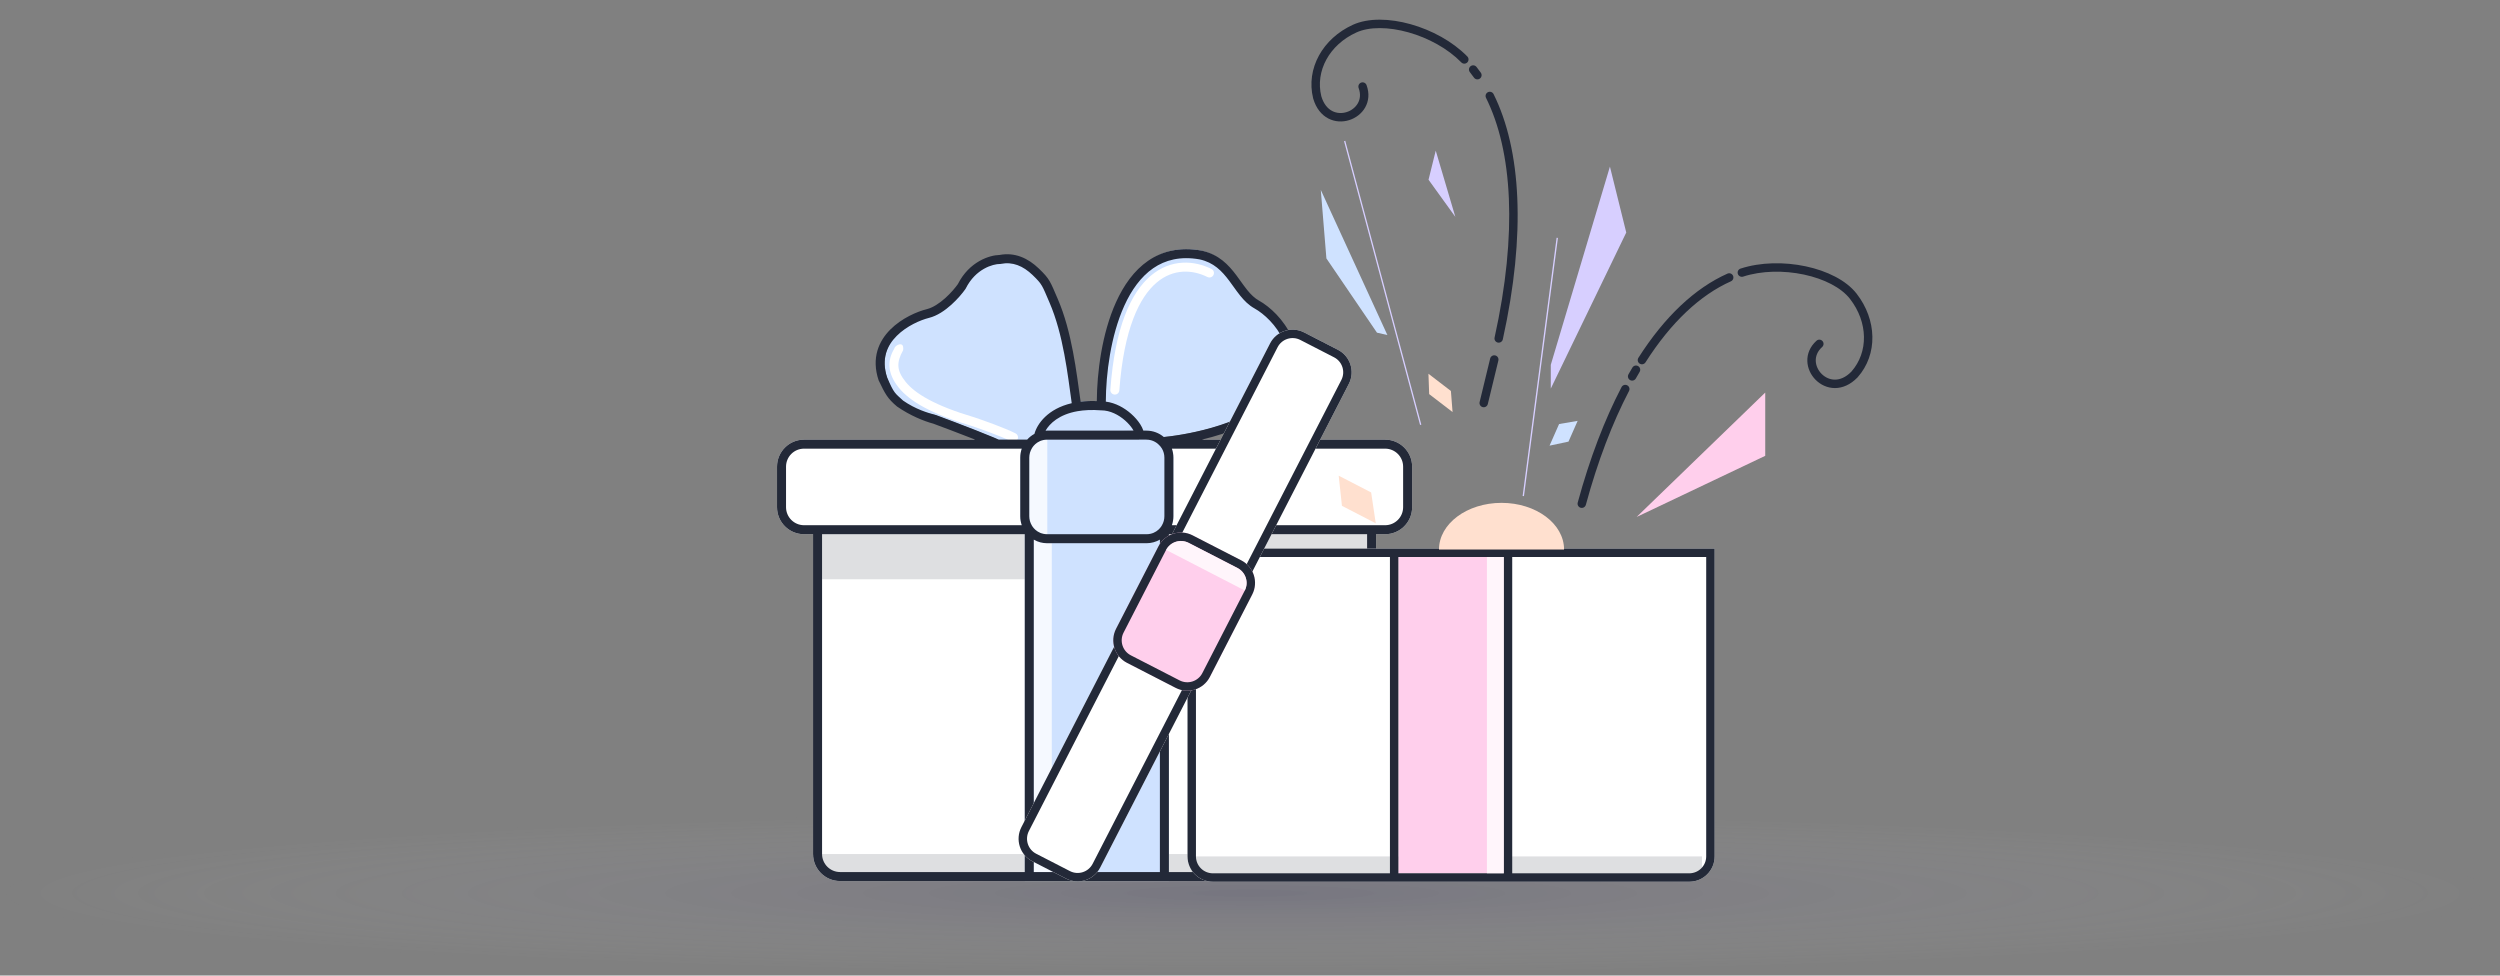 <svg width="592" height="231" viewBox="0 0 592 231" fill="none" xmlns="http://www.w3.org/2000/svg">
<rect x="0" y="0" width="592" height="231" fill="#808080" stroke="none"/>
<ellipse cx="296" cy="211.5" rx="296" ry="19.5" fill="url(#paint0_radial_815_2)"/>
<path fill-rule="evenodd" clip-rule="evenodd" d="M190.4 104.105C186.865 104.105 184 106.971 184 110.505V120.105C184 123.639 186.865 126.504 190.4 126.504H192.533V202.233C192.533 205.768 195.398 208.633 198.933 208.633H319.459C322.994 208.633 325.859 205.768 325.859 202.233V126.504H327.992C331.527 126.504 334.392 123.639 334.392 120.105V110.505C334.392 106.971 331.527 104.105 327.992 104.105H190.4Z" fill="white"/>
<path opacity="0.15" d="M323.726 126.504L323.726 137.17L194.666 137.17L194.666 126.504L323.726 126.504Z" fill="#232938"/>
<path opacity="0.15" d="M323.726 202.233L323.726 206.5L194.666 206.5L194.666 202.233L323.726 202.233Z" fill="#232938"/>
<path d="M242.664 124.371H276.796V208.633H242.664V124.371Z" fill="#CFE2FF"/>
<path opacity="0.8" d="M244.796 126.504H249.063V206.5H244.796V126.504Z" fill="white"/>
<path d="M237.864 61.441C250.663 58.881 253.199 81.568 254.977 95.256C256.632 94.967 258.559 94.867 260.796 95.039C260.618 81.707 265.062 55.895 284.261 59.308C291.727 60.908 292.794 68.374 297.594 71.04C302.393 73.707 310.393 82.773 302.927 92.373C296.954 100.052 281.595 103.039 274.662 103.572L269.862 101.972L245.863 102.505C245.33 103.928 242.877 106.345 237.33 104.639C236.05 103.785 226.131 100.017 221.331 98.239C217.243 97.172 212.692 97.386 210.132 89.706C206.932 80.107 216.532 75.307 220.798 74.24C224.211 73.387 227.553 69.618 228.798 67.841C231.357 62.721 235.908 61.441 237.864 61.441Z" fill="#CFE2FF"/>
<path fill-rule="evenodd" clip-rule="evenodd" d="M272.505 65.294C277.307 61.22 282.855 61.678 286.872 63.687C287.399 63.95 287.612 64.591 287.349 65.118C287.085 65.645 286.445 65.858 285.918 65.595C282.468 63.87 277.883 63.529 273.886 66.921C269.814 70.375 266.119 77.883 265.06 92.45C265.017 93.037 264.506 93.479 263.919 93.436C263.331 93.394 262.889 92.883 262.932 92.295C264.006 77.531 267.777 69.306 272.505 65.294ZM213.332 81.536C213.913 81.632 213.948 82.368 213.851 82.948C212.265 85.802 212.287 87.736 214.455 90.423C216.697 93.2 221.364 96.058 230.7 98.816L230.718 98.821L230.735 98.827C232.864 99.537 237.838 101.3 240.474 102.618C241.001 102.881 241.215 103.522 240.951 104.049C240.688 104.576 240.047 104.789 239.52 104.526C237.044 103.288 232.224 101.573 230.078 100.857C220.653 98.07 215.459 95.063 212.795 91.763C210.057 88.37 210.132 85.269 211.747 82.598C211.844 82.017 212.751 81.439 213.332 81.536Z" fill="white"/>
<path d="M241.597 108.372C241.597 104.838 244.462 101.972 247.997 101.972H271.462C274.997 101.972 277.862 104.838 277.862 108.372V122.238C277.862 125.772 274.997 128.637 271.462 128.637H247.997C244.462 128.637 241.597 125.772 241.597 122.238V108.372Z" fill="#CFE2FF"/>
<path opacity="0.8" d="M247.997 104.105V104.105C245.64 104.105 243.73 106.016 243.73 108.372V122.238C243.73 124.594 245.64 126.504 247.997 126.504V126.504V104.105Z" fill="white"/>
<path fill-rule="evenodd" clip-rule="evenodd" d="M236.516 104.105H243.226C243.717 103.558 244.3 103.095 244.951 102.742C245.612 100.343 248.122 96.798 253.786 95.477C252.834 88.727 251.813 79.24 248.508 71.613C246.771 67.604 246.866 67.393 244.546 65.154C242.252 62.938 239.765 61.935 237.006 62.487L236.903 62.508L236.797 62.508C235.177 62.508 231.035 63.617 228.685 68.318L228.65 68.388L228.605 68.452C227.94 69.403 226.74 70.852 225.256 72.181C223.789 73.497 221.945 74.786 219.99 75.275C217.987 75.776 214.712 77.168 212.353 79.528C210.05 81.831 208.628 85.022 210.077 89.369C211.732 93.268 211.964 93.094 213.865 94.868C216.789 96.897 219.667 97.769 221.6 98.273L221.652 98.287L221.702 98.305C224.106 99.196 227.792 100.585 231.04 101.859C232.664 102.496 234.183 103.106 235.381 103.613C235.787 103.785 236.171 103.95 236.516 104.105ZM230.923 104.105C230.705 104.019 230.484 103.932 230.261 103.845C227.052 102.586 223.406 101.212 221.01 100.324C218.853 99.754 215.538 98.428 212.417 96.262C210.132 94.335 209.599 93.268 208.053 90.043C206.303 84.791 208.081 80.783 210.844 78.019C213.551 75.312 217.21 73.771 219.473 73.206C220.931 72.841 222.464 71.819 223.832 70.593C225.152 69.41 226.224 68.121 226.814 67.291C229.547 61.897 234.364 60.42 236.689 60.375C240.287 59.693 243.417 61.097 246.028 63.619C248.64 66.141 248.68 66.645 250.465 70.765C253.861 78.6 254.916 88.251 255.889 95.112C257.058 94.974 258.334 94.922 259.725 94.975C259.765 88.277 260.91 78.974 264.291 71.52C266.083 67.569 268.537 64.06 271.864 61.765C275.222 59.448 279.387 58.425 284.448 59.324L284.466 59.328L284.485 59.331C288.597 60.213 290.928 62.731 292.781 65.201C293.162 65.709 293.508 66.193 293.842 66.66C294.35 67.371 294.83 68.044 295.364 68.702C296.216 69.753 297.081 70.602 298.112 71.175C300.686 72.605 304.064 75.702 305.837 79.745C307.644 83.866 307.766 88.955 303.769 94.094C300.58 98.194 294.991 100.942 289.484 102.733C287.839 103.268 286.184 103.723 284.577 104.105H327.992C331.527 104.105 334.392 106.971 334.392 110.505V120.105C334.392 123.639 331.527 126.504 327.992 126.504H325.859V202.233C325.859 205.768 322.994 208.633 319.459 208.633H198.933C195.398 208.633 192.533 205.768 192.533 202.233C192.533 176.99 192.533 151.747 192.533 126.504H190.4C186.865 126.504 184 123.639 184 120.105V119.038V116.905V110.505C184 106.971 186.865 104.105 190.4 104.105H230.923ZM186.133 116.905V110.505C186.133 108.149 188.043 106.239 190.4 106.239L236.264 106.239H237.33H239.464L241.961 106.239C241.725 106.906 241.597 107.624 241.597 108.372V122.238C241.597 122.986 241.725 123.704 241.961 124.371L192.533 124.371L190.4 124.371C188.043 124.371 186.133 122.461 186.133 120.105V116.905ZM194.666 126.504H242.663V206.5H198.933C196.576 206.5 194.666 204.59 194.666 202.233C194.666 176.99 194.666 151.747 194.666 126.504ZM274.662 127.781V206.5H244.797V127.781C245.738 128.326 246.831 128.637 247.996 128.637H271.462C272.628 128.637 273.72 128.326 274.662 127.781ZM276.795 206.5V126.504H323.726V202.233C323.726 204.59 321.816 206.5 319.459 206.5H276.795ZM325.859 124.371L327.992 124.371C330.348 124.371 332.259 122.461 332.259 120.105V110.505C332.259 108.149 330.348 106.239 327.992 106.239H277.497C277.733 106.906 277.862 107.624 277.862 108.372V122.238C277.862 122.986 277.733 123.704 277.497 124.371L325.859 124.371ZM247.94 104.106C245.315 104.136 244.301 106.239 244.301 106.239C243.938 106.866 243.73 107.595 243.73 108.372V122.238C243.73 123.015 243.938 123.743 244.301 124.371C244.301 124.371 245.33 126.504 247.996 126.504H259.729H271.462C274.128 126.504 275.158 124.371 275.158 124.371C275.521 123.743 275.728 123.015 275.728 122.238V108.372C275.728 107.595 275.521 106.866 275.158 106.239C275.075 106.095 274.948 105.906 274.777 105.699L274.743 105.702L274.741 105.657C274.154 104.966 273.075 104.105 271.462 104.105H269.71L269.7 104.109L247.94 104.106ZM275.594 103.485C279.008 103.143 283.968 102.284 288.824 100.704C294.224 98.949 299.3 96.364 302.085 92.784C305.554 88.324 305.409 84.08 303.883 80.602C302.323 77.045 299.302 74.276 297.076 73.039C295.706 72.279 294.639 71.195 293.707 70.046C293.146 69.353 292.586 68.572 292.04 67.81C291.712 67.352 291.389 66.901 291.074 66.481C289.33 64.155 287.399 62.143 284.056 61.421C279.526 60.62 275.942 61.543 273.076 63.52C270.176 65.521 267.93 68.659 266.234 72.401C263 79.532 261.884 88.577 261.858 95.106C264.183 95.398 266.281 96.606 267.833 97.972C268.734 98.764 269.486 99.64 270.021 100.485C270.322 100.959 270.581 101.466 270.744 101.972H271.462C273.037 101.972 274.479 102.541 275.594 103.485ZM268.423 101.972C268.364 101.863 268.296 101.748 268.219 101.626C267.804 100.971 267.19 100.247 266.424 99.573C264.876 98.211 262.85 97.172 260.796 97.172H260.755L260.714 97.169C258.555 97.003 256.718 97.101 255.16 97.373C250.793 98.137 248.573 100.276 247.581 101.986C247.718 101.977 247.857 101.972 247.996 101.972H268.423Z" fill="#232938"/>
<path d="M406.025 129.906H281.205V202.801C281.205 206.11 283.887 208.792 287.196 208.792H400.034C403.342 208.792 406.025 206.11 406.025 202.801V129.906Z" fill="white"/>
<path opacity="0.15" d="M282.203 202.801L282.203 206.795L403.029 206.795L403.029 202.801L282.203 202.801Z" fill="#232938"/>
<path d="M356.097 131.903H331.133V206.795H356.097V131.903Z" fill="#FFCFEC"/>
<path fill-rule="evenodd" clip-rule="evenodd" d="M329.136 131.903H283.202V202.801C283.202 205.007 284.99 206.795 287.196 206.795H329.136V131.903ZM331.133 131.903H356.097V206.795H331.133V131.903ZM358.094 206.795V131.903H404.028V202.801C404.028 205.007 402.239 206.795 400.034 206.795H358.094ZM358.094 129.906H329.136H281.205V202.801C281.205 206.11 283.887 208.792 287.196 208.792H329.136H358.094H400.034C403.342 208.792 406.025 206.11 406.025 202.801V129.906H358.094Z" fill="#232938"/>
<path opacity="0.8" d="M356.097 131.903H352.103V206.795H356.097V131.903Z" fill="white"/>
<path d="M308.825 78.723C305.882 77.21 302.27 78.369 300.757 81.312L241.864 195.876C240.351 198.818 241.511 202.43 244.453 203.943L252.446 208.052C255.389 209.565 259.001 208.406 260.514 205.463L319.407 90.899C320.92 87.956 319.76 84.344 316.817 82.831L308.825 78.723Z" fill="white"/>
<path fill-rule="evenodd" clip-rule="evenodd" d="M243.64 196.789L302.533 82.225C303.542 80.263 305.95 79.49 307.912 80.499L315.904 84.608C317.866 85.616 318.639 88.024 317.631 89.986L258.738 204.55C257.729 206.512 255.321 207.284 253.359 206.276L245.367 202.167C243.405 201.159 242.632 198.75 243.64 196.789ZM300.757 81.312C302.27 78.369 305.882 77.21 308.825 78.723L316.817 82.831C319.76 84.344 320.92 87.956 319.407 90.899L260.514 205.463C259.001 208.406 255.389 209.565 252.446 208.052L244.453 203.943C241.511 202.43 240.351 198.818 241.864 195.875L300.757 81.312Z" fill="#232938"/>
<path d="M282.396 126.765C279.453 125.252 275.841 126.411 274.328 129.354L264.284 148.892C262.772 151.835 263.931 155.447 266.874 156.96L278.419 162.895C281.362 164.408 284.974 163.248 286.487 160.306L296.53 140.768C298.043 137.825 296.884 134.213 293.941 132.7L282.396 126.765Z" fill="#FFCFEC"/>
<path fill-rule="evenodd" clip-rule="evenodd" d="M266.061 149.805L276.104 130.267C277.113 128.305 279.521 127.533 281.483 128.541L293.028 134.476C294.99 135.485 295.763 137.893 294.754 139.855L284.711 159.393C283.702 161.354 281.294 162.127 279.332 161.119L267.787 155.184C265.825 154.175 265.052 151.767 266.061 149.805ZM274.328 129.354C275.841 126.411 279.453 125.252 282.396 126.765L293.941 132.7C296.884 134.213 298.043 137.825 296.53 140.768L286.487 160.306C284.974 163.248 281.362 164.408 278.419 162.895L266.874 156.96C263.931 155.447 262.772 151.835 264.284 148.892L274.328 129.354Z" fill="#232938"/>
<path opacity="0.8" d="M276.152 130.224V130.224C277.141 128.307 279.531 127.572 281.489 128.582L293.01 134.528C294.968 135.538 295.753 137.912 294.764 139.829V139.829L276.152 130.224Z" fill="white"/>
<path d="M418.008 107.937V92.959L387.552 122.417L418.008 107.937Z" fill="#FFCFEC"/>
<path d="M385.098 55.061L367.227 92.018L367.227 86.386L381.23 39.455L385.098 55.061Z" fill="#D7CFFF"/>
<path d="M344.624 51.355L339.982 35.673L338.276 42.558L344.624 51.355Z" fill="#D7CFFF"/>
<path d="M314.09 61.191L326.065 78.777L328.532 79.336L312.761 44.966L314.09 61.191Z" fill="#CFE2FF"/>
<path d="M325.781 123.924L324.688 116.614L317.001 112.64L317.773 119.784L325.781 123.924Z" fill="#FFE0CF"/>
<path d="M366.932 105.531L371.419 104.575L373.588 99.659L369.191 100.411L366.932 105.531Z" fill="#CFE2FF"/>
<path d="M343.968 97.576L343.574 92.585L338.255 88.503L338.428 93.325L343.968 97.576Z" fill="#FFE0CF"/>
<path fill-rule="evenodd" clip-rule="evenodd" d="M427.59 63.065C422.566 61.995 416.925 62.051 412.161 63.601C411.637 63.772 411.35 64.335 411.521 64.859C411.691 65.384 412.255 65.671 412.779 65.5C417.148 64.078 422.425 64.007 427.174 65.018C431.95 66.035 436 68.103 438.073 70.77C442.382 76.315 442.485 83.395 438.401 88.008C437.038 89.406 435.671 89.901 434.497 89.897C433.303 89.893 432.193 89.374 431.361 88.541C430.527 87.705 430.013 86.593 429.974 85.468C429.936 84.369 430.348 83.194 431.487 82.169C431.896 81.8 431.929 81.168 431.56 80.758C431.191 80.349 430.56 80.316 430.15 80.685C428.584 82.096 427.919 83.834 427.978 85.537C428.036 87.215 428.792 88.794 429.948 89.952C431.107 91.113 432.708 91.888 434.491 91.894C436.29 91.9 438.162 91.122 439.85 89.383L439.865 89.368L439.88 89.351C444.73 83.892 444.444 75.713 439.649 69.544C437.167 66.35 432.588 64.129 427.59 63.065ZM410.384 65.299C410.159 64.795 409.569 64.569 409.065 64.794C401.374 68.225 394.193 74.965 387.972 84.729C387.675 85.195 387.812 85.812 388.277 86.108C388.742 86.404 389.36 86.268 389.656 85.802C395.739 76.255 402.65 69.842 409.879 66.618C410.383 66.393 410.609 65.802 410.384 65.299ZM387.916 86.696C387.442 86.415 386.829 86.571 386.548 87.045C386.237 87.569 385.929 88.101 385.623 88.64C385.351 89.12 385.52 89.73 386 90.001C386.48 90.273 387.089 90.104 387.361 89.625C387.66 89.097 387.961 88.576 388.265 88.065C388.547 87.59 388.39 86.978 387.916 86.696ZM385.327 91.242C384.838 90.987 384.235 91.177 383.98 91.666C379.978 99.353 376.468 108.49 373.603 119.013C373.458 119.545 373.772 120.094 374.304 120.239C374.836 120.384 375.385 120.07 375.53 119.538C378.364 109.127 381.826 100.128 385.751 92.588C386.006 92.099 385.816 91.496 385.327 91.242Z" fill="#232938"/>
<path fill-rule="evenodd" clip-rule="evenodd" d="M334.051 5.736C338.997 7.123 343.966 9.793 347.465 13.378C347.85 13.773 347.842 14.405 347.447 14.79C347.052 15.176 346.42 15.168 346.035 14.773C342.827 11.485 338.187 8.97 333.512 7.659C328.81 6.341 324.263 6.291 321.189 7.689C314.796 10.597 311.416 16.82 312.889 22.802C313.447 24.673 314.427 25.746 315.469 26.288C316.528 26.84 317.753 26.895 318.876 26.544C320.003 26.192 320.975 25.446 321.532 24.468C322.076 23.512 322.257 22.28 321.725 20.843C321.534 20.326 321.798 19.751 322.315 19.56C322.833 19.369 323.407 19.633 323.598 20.15C324.33 22.127 324.111 23.975 323.268 25.456C322.437 26.915 321.033 27.962 319.472 28.45C317.906 28.94 316.128 28.883 314.547 28.06C312.951 27.229 311.655 25.671 310.968 23.347L310.962 23.326L310.956 23.304C309.197 16.217 313.25 9.107 320.362 5.871C324.044 4.196 329.131 4.357 334.051 5.736ZM348.229 15.683C348.662 15.341 349.29 15.415 349.632 15.847C349.984 16.293 350.327 16.75 350.661 17.22C350.98 17.669 350.875 18.293 350.426 18.612C349.976 18.932 349.353 18.827 349.033 18.377C348.719 17.935 348.396 17.504 348.065 17.086C347.723 16.654 347.797 16.026 348.229 15.683ZM352.338 21.832C352.832 21.586 353.431 21.787 353.677 22.281C360.227 35.456 361.381 55.392 355.867 80.361C355.748 80.899 355.215 81.239 354.676 81.12C354.138 81.001 353.798 80.469 353.917 79.93C359.386 55.164 358.147 35.759 351.888 23.17C351.643 22.677 351.844 22.077 352.338 21.832ZM354.076 84.165C354.612 84.295 354.942 84.835 354.812 85.371L352.315 95.675C352.186 96.211 351.646 96.54 351.11 96.41C350.574 96.28 350.245 95.74 350.374 95.204L352.871 84.901C353.001 84.365 353.54 84.035 354.076 84.165Z" fill="#232938"/>
<path fill-rule="evenodd" clip-rule="evenodd" d="M360.875 117.489L368.92 56.341L368.601 56.299L360.556 117.447L360.875 117.489Z" fill="#D7CFFF"/>
<path fill-rule="evenodd" clip-rule="evenodd" d="M336.274 100.642L318.266 33.435L318.563 33.342L336.571 100.549L336.274 100.642Z" fill="#D7CFFF"/>
<path fill-rule="evenodd" clip-rule="evenodd" d="M340.752 130.127C340.752 124.024 347.382 119.077 355.561 119.077C363.74 119.077 370.37 124.024 370.37 130.127L340.752 130.127Z" fill="#FFE0CF"/>
<defs>
<radialGradient id="paint0_radial_815_2" cx="0" cy="0" r="1" gradientUnits="userSpaceOnUse" gradientTransform="translate(296 211.5) rotate(90) scale(19.5 296)">
<stop stop-color="#403A80" stop-opacity="0.15"/>
<stop offset="1" stop-color="white" stop-opacity="0"/>
</radialGradient>
</defs>
</svg>
